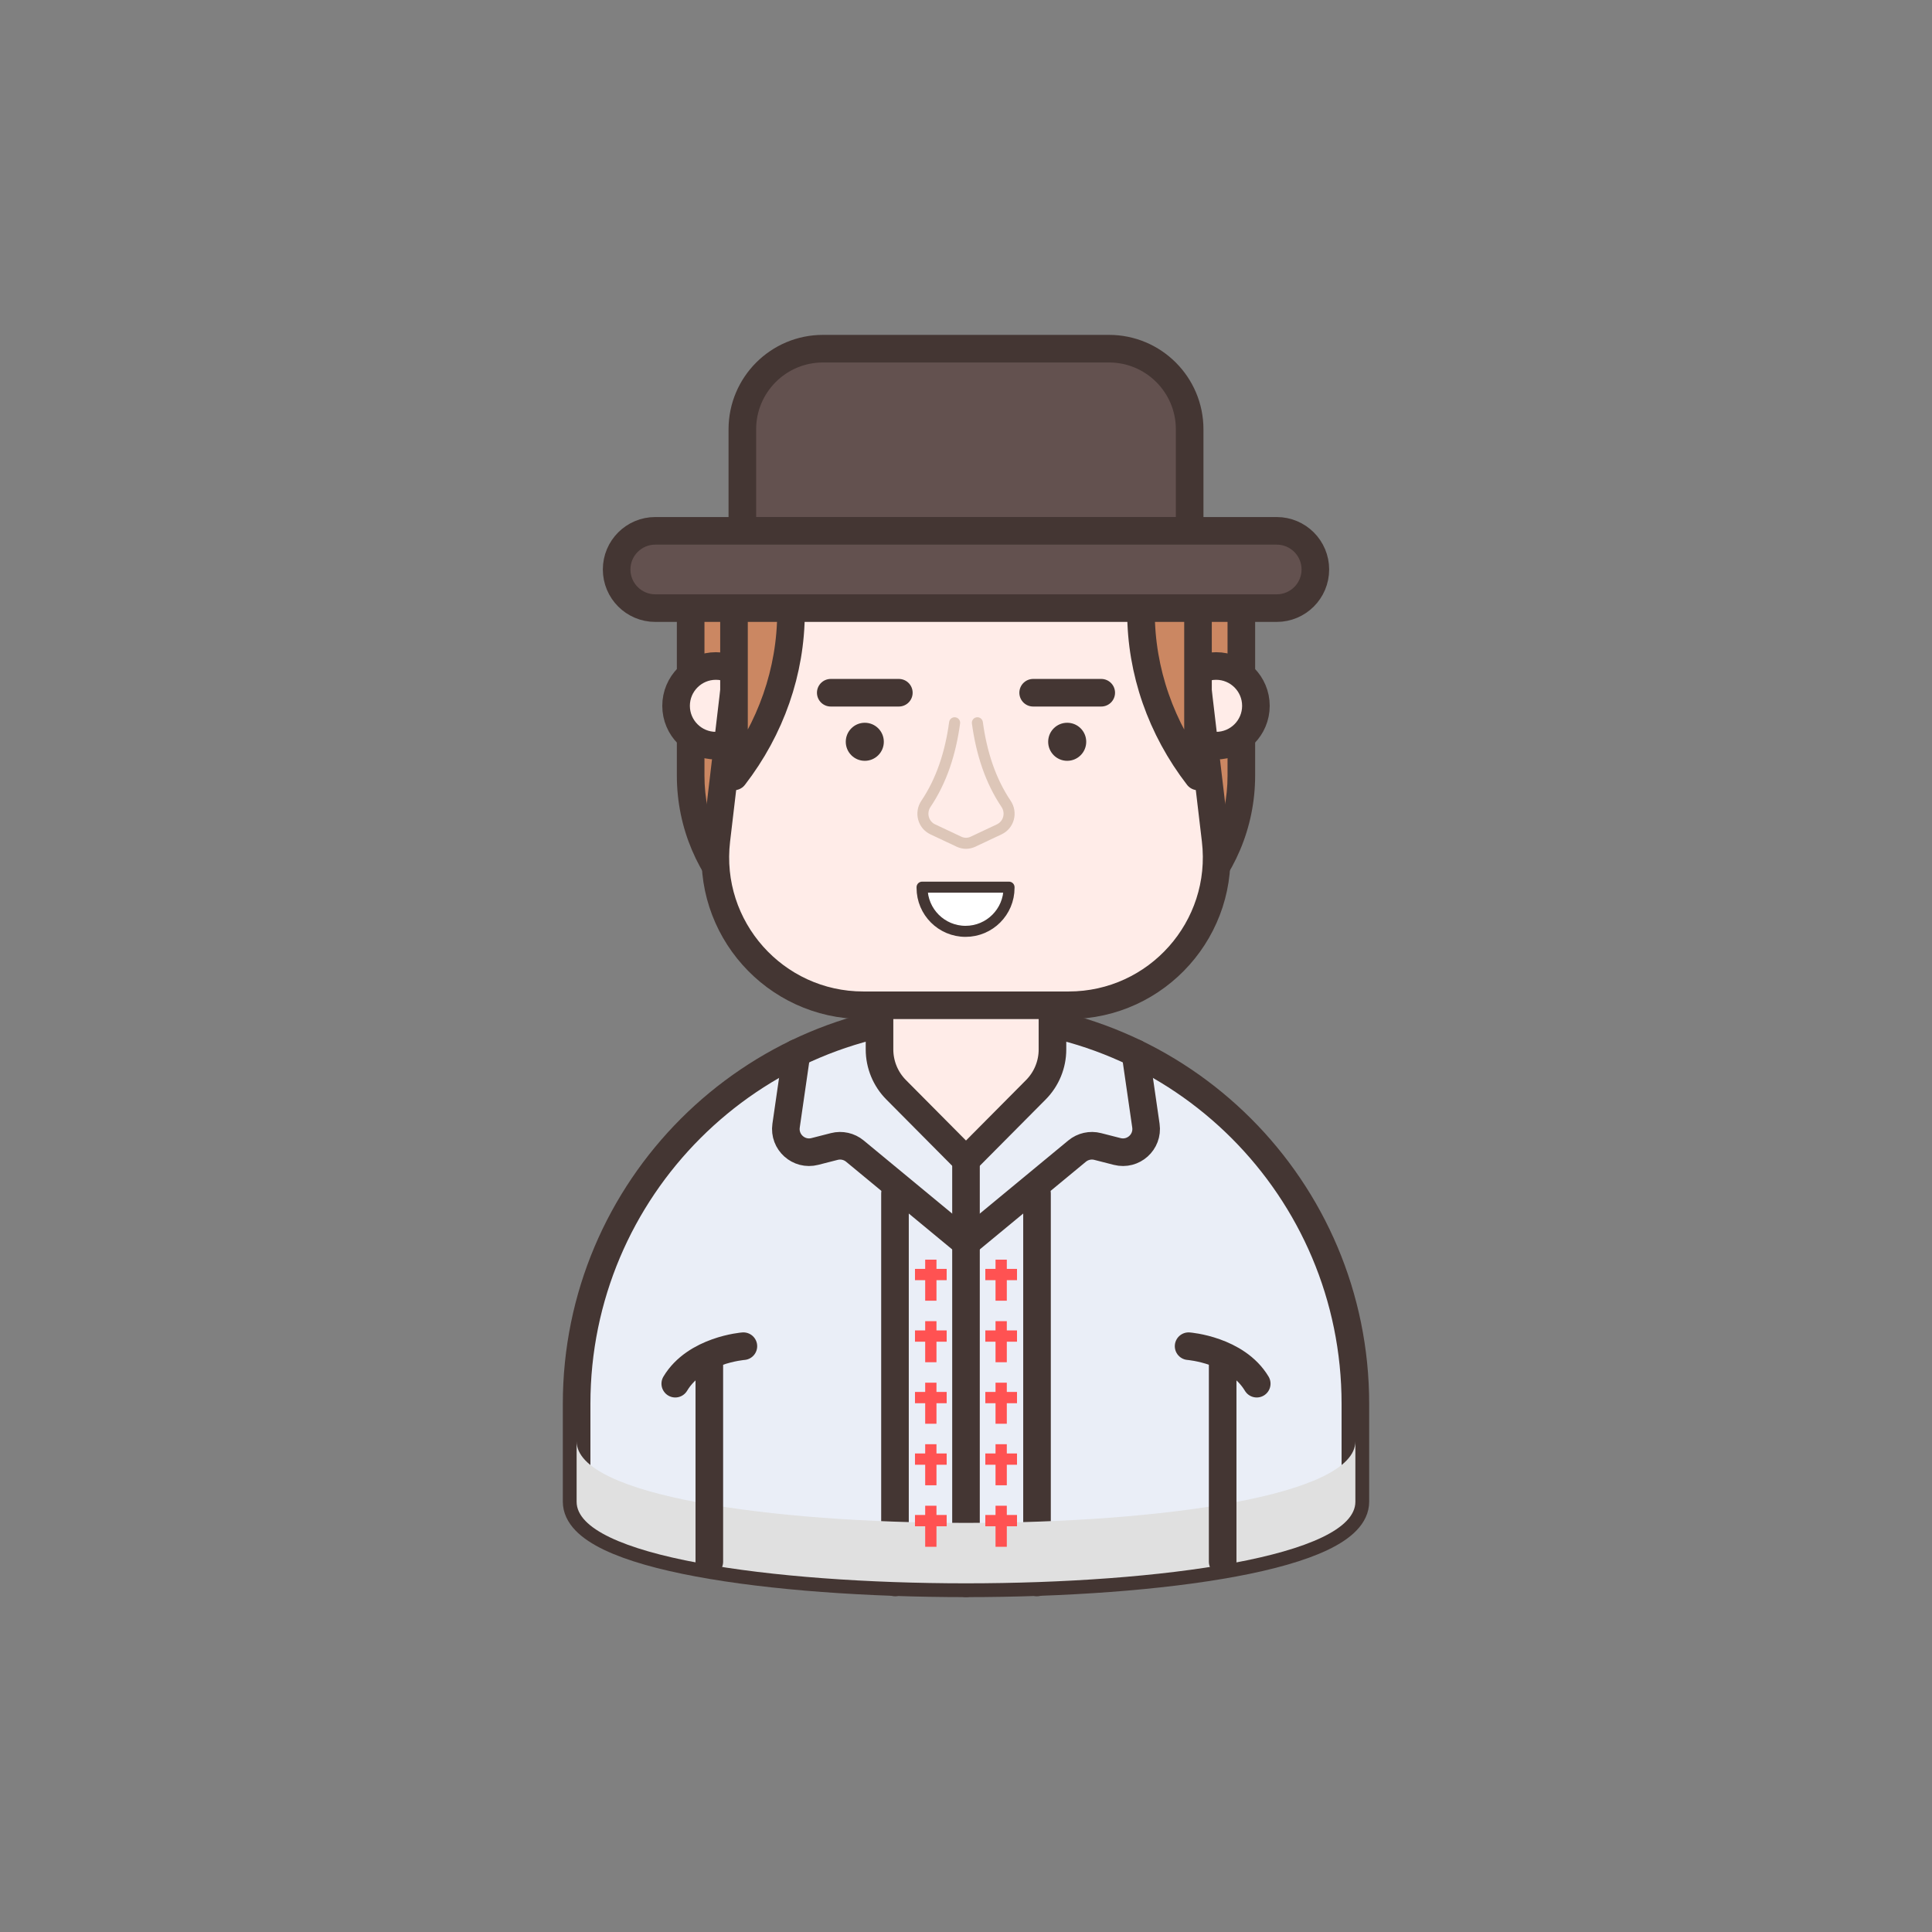 <?xml version="1.0" encoding="utf-8"?>
<!-- Generator: Adobe Illustrator 16.0.0, SVG Export Plug-In . SVG Version: 6.00 Build 0)  -->
<!DOCTYPE svg PUBLIC "-//W3C//DTD SVG 1.1//EN" "http://www.w3.org/Graphics/SVG/1.1/DTD/svg11.dtd">
<svg version="1.1" id="Layer_1" xmlns="http://www.w3.org/2000/svg" xmlns:xlink="http://www.w3.org/1999/xlink" x="0px" y="0px"
	 width="350px" height="350px" viewBox="0 0 350 350" enable-background="new 0 0 350 350" xml:space="preserve">
<rect x="0" y="0" width="350" height="350" fill="#808080" stroke="none"/>
<g>
	<g>
		<g>
			<path fill="#CB8762" d="M157.315,172.697c-17.754,0-32.197-14.443-32.197-32.197v-31.834c0-1.381,1.119-2.5,2.5-2.5h94.763
				c1.381,0,2.5,1.119,2.5,2.5V140.5c0,17.754-14.443,32.197-32.197,32.197H157.315z"/>
			<g>
				<path fill="#443633" d="M222.381,108.666V140.5c0,16.401-13.296,29.697-29.697,29.697h-35.368
					c-16.4,0-29.697-13.296-29.697-29.697v-31.834H222.381 M222.381,103.666h-94.763c-2.762,0-5,2.238-5,5V140.5
					c0,19.132,15.565,34.697,34.697,34.697h35.368c19.132,0,34.697-15.565,34.697-34.697v-31.834
					C227.381,105.904,225.142,103.666,222.381,103.666L222.381,103.666z"/>
			</g>
		</g>
		
			<path fill="#EAEEF7" stroke="#443633" stroke-width="5" stroke-linecap="round" stroke-linejoin="round" stroke-miterlimit="10" d="
			M104.46,272.046c0,19.718,141.079,19.718,141.079,0v-17.741c0-38.958-31.581-70.54-70.54-70.54l0,0
			c-38.958,0-70.539,31.582-70.539,70.54V272.046z"/>
		
			<path fill="#FFECE8" stroke="#443633" stroke-width="5" stroke-linecap="round" stroke-linejoin="round" stroke-miterlimit="10" d="
			M190.666,178.616v-16.333h-31.333v16.333l0,0v11.498c0,2.739,1.083,5.368,3.014,7.312l12.652,12.74l12.653-12.74
			c1.931-1.943,3.014-4.572,3.014-7.312V178.616L190.666,178.616z"/>
		<g>
			<g>
				
					<circle fill="#FFECE8" stroke="#443633" stroke-width="5" stroke-linecap="round" stroke-linejoin="round" stroke-miterlimit="10" cx="129.693" cy="127.867" r="7.215"/>
				
					<circle fill="#FFECE8" stroke="#443633" stroke-width="5" stroke-linecap="round" stroke-linejoin="round" stroke-miterlimit="10" cx="220.306" cy="127.867" r="7.215"/>
			</g>
			
				<path fill="#FFECE8" stroke="#443633" stroke-width="5" stroke-linecap="round" stroke-linejoin="round" stroke-miterlimit="10" d="
				M156.402,182.116h37.194c16.051,0,28.504-14.011,26.621-29.95l-5.853-49.55h-78.731l-5.853,49.55
				C127.898,168.105,140.352,182.116,156.402,182.116z"/>
		</g>
		<g>
			<g>
				
					<path fill="none" stroke="#DDC6B8" stroke-width="2" stroke-linecap="round" stroke-linejoin="round" stroke-miterlimit="10" d="
					M177.061,130.934c0.75,5.541,2.384,10.5,5.194,14.686c1.083,1.612,0.516,3.802-1.242,4.629l-4.761,2.241
					c-0.793,0.373-1.712,0.373-2.505,0l-4.762-2.241c-1.757-0.827-2.324-3.017-1.241-4.629c2.811-4.186,4.444-9.145,5.194-14.686"/>
				<g>
					<g>
						
							<line fill="none" stroke="#443633" stroke-width="5" stroke-linecap="round" stroke-linejoin="round" stroke-miterlimit="10" x1="162.833" y1="125.495" x2="150.499" y2="125.495"/>
						<circle fill="#443633" cx="156.666" cy="134.382" r="3.447"/>
					</g>
					<g>
						
							<line fill="none" stroke="#443633" stroke-width="5" stroke-linecap="round" stroke-linejoin="round" stroke-miterlimit="10" x1="199.499" y1="125.495" x2="187.166" y2="125.495"/>
						<circle fill="#443633" cx="193.333" cy="134.382" r="3.447"/>
					</g>
				</g>
			</g>
			
				<path fill="#FFFFFF" stroke="#443633" stroke-width="2" stroke-linecap="round" stroke-linejoin="round" stroke-miterlimit="10" d="
				M174.919,168.722L174.919,168.722c4.35,0,7.875-3.526,7.875-7.875v-0.125h-15.75v0.125
				C167.044,165.195,170.57,168.722,174.919,168.722z"/>
		</g>
		
			<line fill="none" stroke="#443633" stroke-width="5" stroke-linecap="round" stroke-linejoin="round" stroke-miterlimit="10" x1="174.999" y1="210.166" x2="174.999" y2="286.833"/>
		<g>
			
				<line fill="none" stroke="#443633" stroke-width="5" stroke-linecap="round" stroke-linejoin="round" stroke-miterlimit="10" x1="187.864" y1="286.676" x2="187.864" y2="216.204"/>
			
				<line fill="none" stroke="#443633" stroke-width="5" stroke-linecap="round" stroke-linejoin="round" stroke-miterlimit="10" x1="162.135" y1="286.676" x2="162.135" y2="216.204"/>
		</g>
		<path fill="none" stroke="#443633" stroke-width="5" stroke-linecap="round" stroke-linejoin="round" stroke-miterlimit="10" d="
			M174.999,225.166l20.131-16.637c1.037-0.856,2.421-1.166,3.724-0.832l3.531,0.904c2.907,0.744,5.637-1.708,5.207-4.679
			l-1.903-13.149"/>
		<path fill="none" stroke="#443633" stroke-width="5" stroke-linecap="round" stroke-linejoin="round" stroke-miterlimit="10" d="
			M174.999,225.166l-20.13-16.637c-1.037-0.856-2.421-1.166-3.724-0.832l-3.531,0.904c-2.907,0.744-5.637-1.708-5.207-4.679
			l1.902-13.149"/>
		<g>
			<path fill="#E0E0E0" d="M245.54,261.103v10.949c0,19.71-141.08,19.71-141.08,0v-10.949
				C104.46,280.813,245.54,280.813,245.54,261.103z"/>
		</g>
		<g>
			<g>
				<g>
					<rect x="180.349" y="228.197" fill="#FF5252" width="2.044" height="7.438"/>
					<rect x="178.5" y="229.873" fill="#FF5252" width="5.741" height="2.043"/>
				</g>
				<g>
					<rect x="180.349" y="239.342" fill="#FF5252" width="2.044" height="7.439"/>
					<rect x="178.5" y="241.018" fill="#FF5252" width="5.741" height="2.044"/>
				</g>
				<g>
					<rect x="180.349" y="250.487" fill="#FF5252" width="2.044" height="7.438"/>
					<rect x="178.5" y="252.163" fill="#FF5252" width="5.741" height="2.044"/>
				</g>
				<g>
					<rect x="180.349" y="261.633" fill="#FF5252" width="2.044" height="7.438"/>
					<rect x="178.5" y="263.309" fill="#FF5252" width="5.741" height="2.043"/>
				</g>
				<g>
					<rect x="180.349" y="272.778" fill="#FF5252" width="2.044" height="7.438"/>
					<rect x="178.5" y="274.453" fill="#FF5252" width="5.741" height="2.044"/>
				</g>
			</g>
			<g>
				<g>
					<rect x="167.606" y="228.197" fill="#FF5252" width="2.044" height="7.438"/>
					<rect x="165.758" y="229.873" fill="#FF5252" width="5.741" height="2.043"/>
				</g>
				<g>
					<rect x="167.606" y="239.342" fill="#FF5252" width="2.044" height="7.439"/>
					<rect x="165.758" y="241.018" fill="#FF5252" width="5.741" height="2.044"/>
				</g>
				<g>
					<rect x="167.606" y="250.487" fill="#FF5252" width="2.044" height="7.438"/>
					<rect x="165.758" y="252.163" fill="#FF5252" width="5.741" height="2.044"/>
				</g>
				<g>
					<rect x="167.606" y="261.633" fill="#FF5252" width="2.044" height="7.438"/>
					<rect x="165.758" y="263.309" fill="#FF5252" width="5.741" height="2.043"/>
				</g>
				<g>
					<rect x="167.606" y="272.778" fill="#FF5252" width="2.044" height="7.438"/>
					<rect x="165.758" y="274.453" fill="#FF5252" width="5.741" height="2.044"/>
				</g>
			</g>
		</g>
		<g>
			
				<path fill="#CB8762" stroke="#443633" stroke-width="5" stroke-linecap="round" stroke-linejoin="round" stroke-miterlimit="10" d="
				M206.701,108.666v2.221c0,10.72,3.649,21.111,10.328,29.77v-31.99H206.701z"/>
			
				<path fill="#CB8762" stroke="#443633" stroke-width="5" stroke-linecap="round" stroke-linejoin="round" stroke-miterlimit="10" d="
				M132.97,108.666v31.99c6.679-8.658,10.328-19.05,10.328-29.77v-2.221H132.97z"/>
		</g>
		
			<path fill="#63514F" stroke="#443633" stroke-width="5" stroke-linecap="round" stroke-linejoin="round" stroke-miterlimit="10" d="
			M200.909,63.166H149.09c-8.067,0-14.607,6.54-14.607,14.607v18.393h81.034V77.773C215.517,69.706,208.977,63.166,200.909,63.166z"
			/>
		
			<path fill="#63514F" stroke="#443633" stroke-width="5" stroke-linecap="round" stroke-linejoin="round" stroke-miterlimit="10" d="
			M231.289,110.166H118.71c-3.865,0-7-3.134-7-7l0,0c0-3.866,3.135-7,7-7h112.579c3.865,0,7,3.134,7,7l0,0
			C238.289,107.032,235.154,110.166,231.289,110.166z"/>
	</g>
	<g>
		<g>
			
				<line fill="none" stroke="#443633" stroke-width="5" stroke-linecap="round" stroke-linejoin="round" stroke-miterlimit="10" x1="221.498" y1="246.209" x2="221.498" y2="282.924"/>
			
				<line fill="none" stroke="#443633" stroke-width="5" stroke-linecap="round" stroke-linejoin="round" stroke-miterlimit="10" x1="128.501" y1="246.209" x2="128.501" y2="282.924"/>
		</g>
		<g>
			<path fill="none" stroke="#443633" stroke-width="5" stroke-linecap="round" stroke-linejoin="round" stroke-miterlimit="10" d="
				M215.327,243.875c0,0,8.672,0.667,12.342,6.791"/>
			<path fill="none" stroke="#443633" stroke-width="5" stroke-linecap="round" stroke-linejoin="round" stroke-miterlimit="10" d="
				M134.671,243.875c0,0-8.672,0.667-12.341,6.791"/>
		</g>
	</g>
</g>
</svg>
